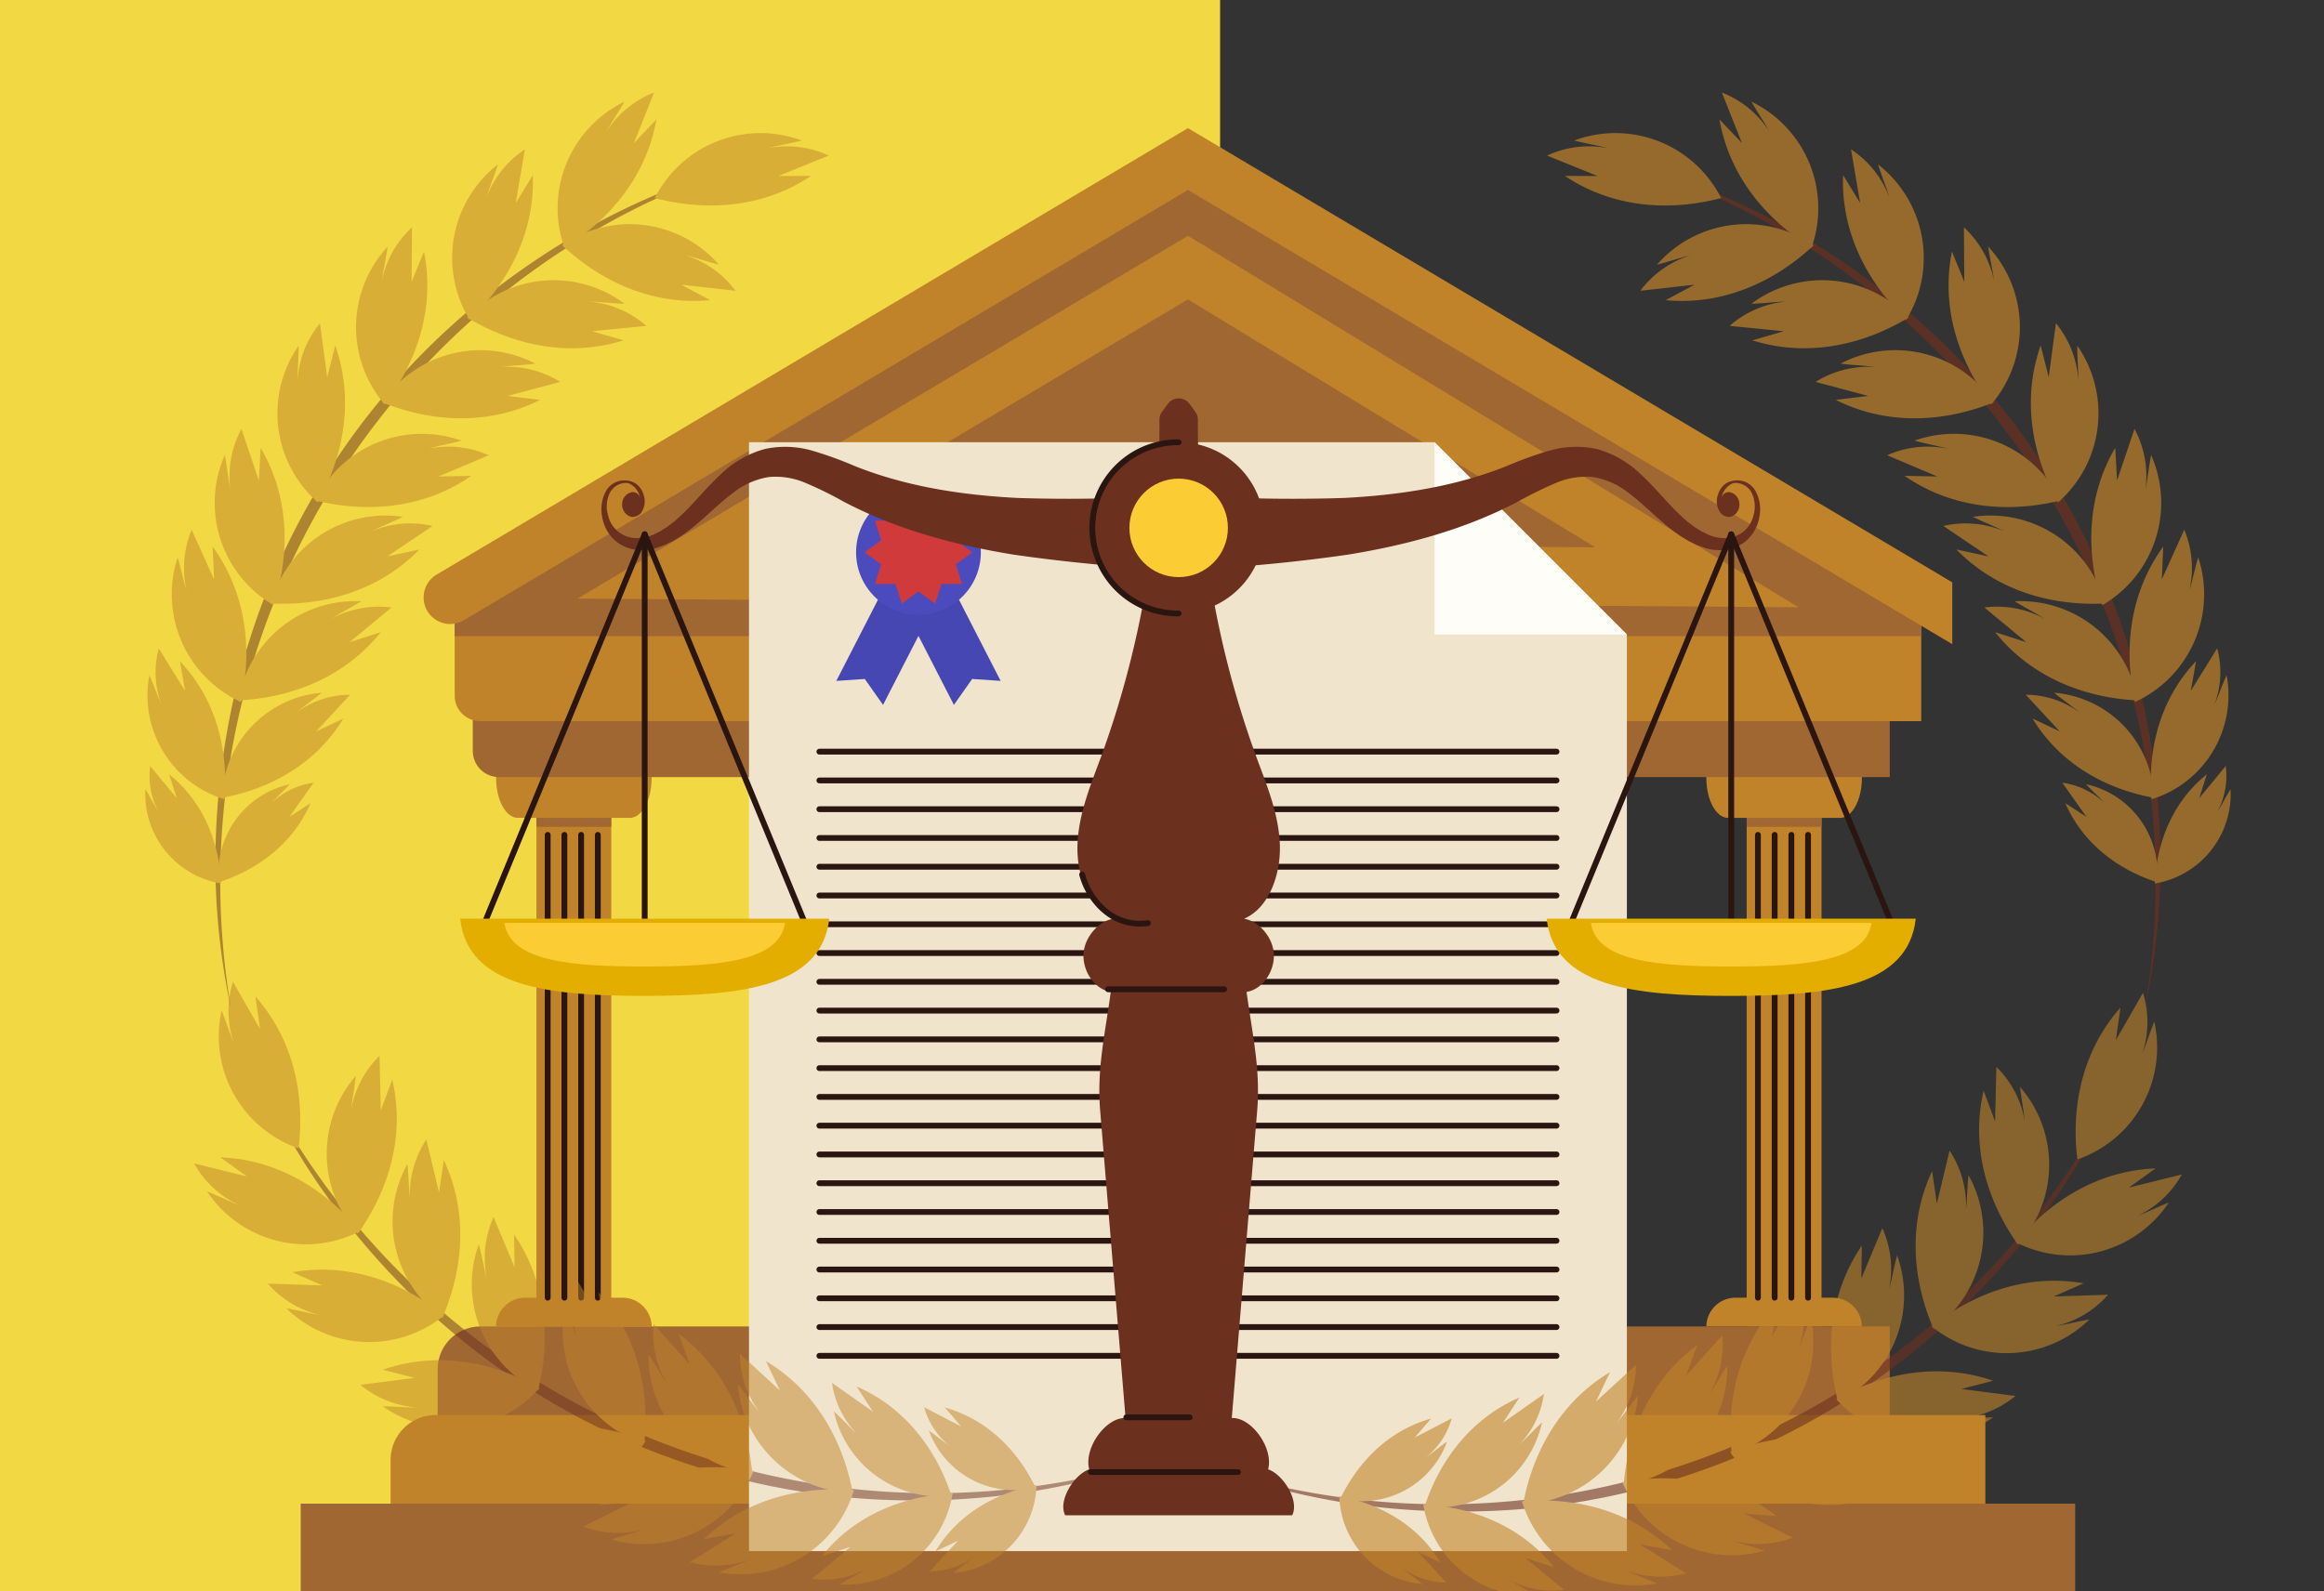 <svg xmlns="http://www.w3.org/2000/svg" xmlns:xlink="http://www.w3.org/1999/xlink" width="400" height="274" viewBox="0 0 400 274">
  <rect x="0" y="0" width="400" height="274" fill="#333333" stroke="none"/>
  <defs>
    <clipPath id="clip-path">
      <rect id="Rectángulo_420816" data-name="Rectángulo 420816" width="400" height="274" transform="translate(180 5784)" fill="#fff" stroke="#707070" stroke-width="1"/>
    </clipPath>
  </defs>
  <g id="Enmascarar_grupo_1098932" data-name="Enmascarar grupo 1098932" transform="translate(-180 -5784)" clip-path="url(#clip-path)">
    <g id="Grupo_1219330" data-name="Grupo 1219330">
      <rect id="Rectángulo_420815" data-name="Rectángulo 420815" width="210" height="275" transform="translate(180 5784)" fill="#f2d944"/>
      <g id="OBJECTS" transform="translate(91.935 5776.849)">
        <g id="Grupo_1219329" data-name="Grupo 1219329" transform="translate(113.065 23.08)">
          <g id="Grupo_1219302" data-name="Grupo 1219302" transform="translate(26.759 6.126)">
            <g id="Grupo_1219287" data-name="Grupo 1219287" transform="translate(33.626 104.106)">
              <path id="Trazado_1089585" data-name="Trazado 1089585" d="M129.04,176.467h19.293c2.058,0,3.741,3.089,3.741,6.867v.006c0,3.777-1.683,6.867-3.741,6.867H129.04c-2.057,0-3.741-3.09-3.741-6.867v-.006C125.3,179.555,126.982,176.467,129.04,176.467Z" transform="translate(-125.299 -175.556)" fill="#c08329" fill-rule="evenodd"/>
              <rect id="Rectángulo_420804" data-name="Rectángulo 420804" width="12.882" height="102.213" transform="translate(6.945)" fill="#c08329"/>
              <g id="Grupo_1219286" data-name="Grupo 1219286" transform="translate(6.945 14.649)">
                <g id="Grupo_1219285" data-name="Grupo 1219285">
                  <rect id="Rectángulo_420805" data-name="Rectángulo 420805" width="12.882" height="1.547" fill="#a16733"/>
                </g>
              </g>
              <path id="Trazado_1089586" data-name="Trazado 1089586" d="M125.3,282.314h26.773v-.1a5.014,5.014,0,0,0-5.165-4.847H130.464a5.014,5.014,0,0,0-5.165,4.847v.1Z" transform="translate(-125.299 -180.102)" fill="#c08329" fill-rule="evenodd"/>
              <line id="Línea_707" data-name="Línea 707" y2="79.685" transform="translate(8.882 17.577)" fill="none" stroke="#2a1510" stroke-linecap="round" stroke-linejoin="round" stroke-miterlimit="10" stroke-width="1"/>
              <line id="Línea_708" data-name="Línea 708" y2="79.685" transform="translate(11.757 17.577)" fill="none" stroke="#2a1510" stroke-linecap="round" stroke-linejoin="round" stroke-miterlimit="10" stroke-width="1"/>
              <line id="Línea_709" data-name="Línea 709" y2="79.685" transform="translate(14.634 17.577)" fill="none" stroke="#2a1510" stroke-linecap="round" stroke-linejoin="round" stroke-miterlimit="10" stroke-width="1"/>
              <line id="Línea_710" data-name="Línea 710" y2="79.685" transform="translate(17.51 17.577)" fill="none" stroke="#2a1510" stroke-linecap="round" stroke-linejoin="round" stroke-miterlimit="10" stroke-width="1"/>
            </g>
            <g id="Grupo_1219290" data-name="Grupo 1219290" transform="translate(85.702 104.106)">
              <path id="Trazado_1089587" data-name="Trazado 1089587" d="M183.573,176.467h19.293c2.058,0,3.741,3.089,3.741,6.867v.006c0,3.777-1.683,6.867-3.741,6.867H183.573c-2.057,0-3.741-3.09-3.741-6.867v-.006C179.831,179.555,181.515,176.467,183.573,176.467Z" transform="translate(-179.832 -175.556)" fill="#c08329" fill-rule="evenodd"/>
              <rect id="Rectángulo_420806" data-name="Rectángulo 420806" width="12.882" height="102.213" transform="translate(6.945)" fill="#c08329"/>
              <g id="Grupo_1219289" data-name="Grupo 1219289" transform="translate(6.945 14.649)">
                <g id="Grupo_1219288" data-name="Grupo 1219288">
                  <rect id="Rectángulo_420807" data-name="Rectángulo 420807" width="12.882" height="1.547" fill="#a16733"/>
                </g>
              </g>
              <path id="Trazado_1089588" data-name="Trazado 1089588" d="M179.832,282.314h26.774v-.1a5.014,5.014,0,0,0-5.165-4.847H185a5.014,5.014,0,0,0-5.166,4.847Z" transform="translate(-179.832 -180.102)" fill="#c08329" fill-rule="evenodd"/>
              <line id="Línea_711" data-name="Línea 711" y2="79.685" transform="translate(8.881 17.577)" fill="none" stroke="#2a1510" stroke-linecap="round" stroke-linejoin="round" stroke-miterlimit="10" stroke-width="1"/>
              <line id="Línea_712" data-name="Línea 712" y2="79.685" transform="translate(11.758 17.577)" fill="none" stroke="#2a1510" stroke-linecap="round" stroke-linejoin="round" stroke-miterlimit="10" stroke-width="1"/>
              <line id="Línea_713" data-name="Línea 713" y2="79.685" transform="translate(14.634 17.577)" fill="none" stroke="#2a1510" stroke-linecap="round" stroke-linejoin="round" stroke-miterlimit="10" stroke-width="1"/>
              <line id="Línea_714" data-name="Línea 714" y2="79.685" transform="translate(17.51 17.577)" fill="none" stroke="#2a1510" stroke-linecap="round" stroke-linejoin="round" stroke-miterlimit="10" stroke-width="1"/>
            </g>
            <g id="Grupo_1219293" data-name="Grupo 1219293" transform="translate(137.778 104.106)">
              <path id="Trazado_1089589" data-name="Trazado 1089589" d="M238.106,176.467H257.4c2.058,0,3.741,3.089,3.741,6.867v.006c0,3.777-1.683,6.867-3.741,6.867H238.105c-2.057,0-3.741-3.09-3.741-6.867v-.006C234.364,179.555,236.048,176.467,238.106,176.467Z" transform="translate(-234.365 -175.556)" fill="#c08329" fill-rule="evenodd"/>
              <rect id="Rectángulo_420808" data-name="Rectángulo 420808" width="12.882" height="102.213" transform="translate(6.945)" fill="#c08329"/>
              <g id="Grupo_1219292" data-name="Grupo 1219292" transform="translate(6.945 14.649)">
                <g id="Grupo_1219291" data-name="Grupo 1219291">
                  <rect id="Rectángulo_420809" data-name="Rectángulo 420809" width="12.882" height="1.547" fill="#a16733"/>
                </g>
              </g>
              <path id="Trazado_1089590" data-name="Trazado 1089590" d="M234.365,282.314h26.774v-.1a5.014,5.014,0,0,0-5.165-4.847H239.531a5.014,5.014,0,0,0-5.166,4.847Z" transform="translate(-234.365 -180.102)" fill="#c08329" fill-rule="evenodd"/>
              <line id="Línea_715" data-name="Línea 715" y2="79.685" transform="translate(8.882 17.577)" fill="none" stroke="#2a1510" stroke-linecap="round" stroke-linejoin="round" stroke-miterlimit="10" stroke-width="1"/>
              <line id="Línea_716" data-name="Línea 716" y2="79.685" transform="translate(11.757 17.577)" fill="none" stroke="#2a1510" stroke-linecap="round" stroke-linejoin="round" stroke-miterlimit="10" stroke-width="1"/>
              <line id="Línea_717" data-name="Línea 717" y2="79.685" transform="translate(14.634 17.577)" fill="none" stroke="#2a1510" stroke-linecap="round" stroke-linejoin="round" stroke-miterlimit="10" stroke-width="1"/>
              <line id="Línea_718" data-name="Línea 718" y2="79.685" transform="translate(17.51 17.577)" fill="none" stroke="#2a1510" stroke-linecap="round" stroke-linejoin="round" stroke-miterlimit="10" stroke-width="1"/>
            </g>
            <g id="Grupo_1219296" data-name="Grupo 1219296" transform="translate(189.854 104.106)">
              <path id="Trazado_1089591" data-name="Trazado 1089591" d="M292.639,176.467h19.293c2.058,0,3.741,3.089,3.741,6.867v.006c0,3.777-1.683,6.867-3.741,6.867H292.639c-2.057,0-3.741-3.09-3.741-6.867v-.006C288.9,179.555,290.581,176.467,292.639,176.467Z" transform="translate(-288.898 -175.556)" fill="#c08329" fill-rule="evenodd"/>
              <rect id="Rectángulo_420810" data-name="Rectángulo 420810" width="12.882" height="102.213" transform="translate(6.945)" fill="#c08329"/>
              <g id="Grupo_1219295" data-name="Grupo 1219295" transform="translate(6.945 14.649)">
                <g id="Grupo_1219294" data-name="Grupo 1219294">
                  <rect id="Rectángulo_420811" data-name="Rectángulo 420811" width="12.882" height="1.547" fill="#a16733"/>
                </g>
              </g>
              <path id="Trazado_1089592" data-name="Trazado 1089592" d="M288.9,282.314h26.773v-.1a5.014,5.014,0,0,0-5.165-4.847H294.063a5.013,5.013,0,0,0-5.165,4.847v.1Z" transform="translate(-288.898 -180.102)" fill="#c08329" fill-rule="evenodd"/>
              <line id="Línea_719" data-name="Línea 719" y2="79.685" transform="translate(8.881 17.577)" fill="none" stroke="#2a1510" stroke-linecap="round" stroke-linejoin="round" stroke-miterlimit="10" stroke-width="1"/>
              <line id="Línea_720" data-name="Línea 720" y2="79.685" transform="translate(11.757 17.577)" fill="none" stroke="#2a1510" stroke-linecap="round" stroke-linejoin="round" stroke-miterlimit="10" stroke-width="1"/>
              <line id="Línea_721" data-name="Línea 721" y2="79.685" transform="translate(14.635 17.577)" fill="none" stroke="#2a1510" stroke-linecap="round" stroke-linejoin="round" stroke-miterlimit="10" stroke-width="1"/>
              <line id="Línea_722" data-name="Línea 722" y2="79.685" transform="translate(17.51 17.577)" fill="none" stroke="#2a1510" stroke-linecap="round" stroke-linejoin="round" stroke-miterlimit="10" stroke-width="1"/>
            </g>
            <g id="Grupo_1219299" data-name="Grupo 1219299" transform="translate(241.929 104.106)">
              <path id="Trazado_1089593" data-name="Trazado 1089593" d="M347.172,176.467h19.293c2.058,0,3.741,3.089,3.741,6.867v.006c0,3.777-1.683,6.867-3.741,6.867H347.172c-2.057,0-3.741-3.09-3.741-6.867v-.006C343.43,179.555,345.114,176.467,347.172,176.467Z" transform="translate(-343.43 -175.556)" fill="#c08329" fill-rule="evenodd"/>
              <rect id="Rectángulo_420812" data-name="Rectángulo 420812" width="12.882" height="102.213" transform="translate(6.946)" fill="#c08329"/>
              <g id="Grupo_1219298" data-name="Grupo 1219298" transform="translate(6.946 14.649)">
                <g id="Grupo_1219297" data-name="Grupo 1219297">
                  <rect id="Rectángulo_420813" data-name="Rectángulo 420813" width="12.882" height="1.547" fill="#a16733"/>
                </g>
              </g>
              <path id="Trazado_1089594" data-name="Trazado 1089594" d="M343.431,282.314H370.2v-.1a5.014,5.014,0,0,0-5.165-4.847H348.6a5.014,5.014,0,0,0-5.166,4.847v.1Z" transform="translate(-343.43 -180.102)" fill="#c08329" fill-rule="evenodd"/>
              <line id="Línea_723" data-name="Línea 723" y2="79.685" transform="translate(8.882 17.577)" fill="none" stroke="#2a1510" stroke-linecap="round" stroke-linejoin="round" stroke-miterlimit="10" stroke-width="1"/>
              <line id="Línea_724" data-name="Línea 724" y2="79.685" transform="translate(11.758 17.577)" fill="none" stroke="#2a1510" stroke-linecap="round" stroke-linejoin="round" stroke-miterlimit="10" stroke-width="1"/>
              <line id="Línea_725" data-name="Línea 725" y2="79.685" transform="translate(14.635 17.577)" fill="none" stroke="#2a1510" stroke-linecap="round" stroke-linejoin="round" stroke-miterlimit="10" stroke-width="1"/>
              <line id="Línea_726" data-name="Línea 726" y2="79.685" transform="translate(17.511 17.577)" fill="none" stroke="#2a1510" stroke-linecap="round" stroke-linejoin="round" stroke-miterlimit="10" stroke-width="1"/>
            </g>
            <path id="Trazado_1089595" data-name="Trazado 1089595" d="M125.605,182.781H364.986V167.526H121.1v10.746A4.509,4.509,0,0,0,125.605,182.781Z" transform="translate(-91.484 -71.047)" fill="#a16733" fill-rule="evenodd"/>
            <path id="Trazado_1089596" data-name="Trazado 1089596" d="M122.213,172.255H370.255V147.722H117.837v20.159A4.375,4.375,0,0,0,122.213,172.255Z" transform="translate(-91.337 -70.155)" fill="#c08329" fill-rule="evenodd"/>
            <path id="Trazado_1089597" data-name="Trazado 1089597" d="M114.77,306.935H364.7V282.548H122.139a7.369,7.369,0,0,0-7.369,7.369Z" transform="translate(-91.199 -76.229)" fill="#a16733" fill-rule="evenodd"/>
            <path id="Trazado_1089598" data-name="Trazado 1089598" d="M106.282,321.4H380.77v-22.88H114.037a7.754,7.754,0,0,0-7.754,7.755V321.4Z" transform="translate(-90.817 -76.949)" fill="#c08329" fill-rule="evenodd"/>
            <rect id="Rectángulo_420814" data-name="Rectángulo 420814" width="305.415" height="15.253" transform="translate(0 236.826)" fill="#a16733"/>
            <path id="Trazado_1089599" data-name="Trazado 1089599" d="M370.255,144.089,252.641,74.173h-17.19L117.837,144.089v10.217H370.255Z" transform="translate(-91.337 -66.841)" fill="#a16733" fill-rule="evenodd"/>
            <g id="Grupo_1219300" data-name="Grupo 1219300" transform="translate(21.154)">
              <path id="Trazado_1089600" data-name="Trazado 1089600" d="M243.793,66.5,114.477,143.366a4.578,4.578,0,0,0-2.238,3.934h0a4.577,4.577,0,0,0,6.917,3.934L243.793,77.146l131.554,78.2V144.7Z" transform="translate(-112.239 -66.495)" fill="#c08329" fill-rule="evenodd"/>
            </g>
            <g id="Grupo_1219301" data-name="Grupo 1219301" transform="translate(47.632 18.541)">
              <path id="Trazado_1089601" data-name="Trazado 1089601" d="M350.13,149.867l-210.164-1.494L245.048,85.911l.466.283ZM174.922,138.545l140.228,1L245.039,96.864Z" transform="translate(-139.966 -85.911)" fill="#c08329"/>
            </g>
          </g>
          <g id="Grupo_1219309" data-name="Grupo 1219309" transform="translate(103.915 60.215)">
            <g id="Grupo_1219307" data-name="Grupo 1219307">
              <g id="Grupo_1219303" data-name="Grupo 1219303">
                <path id="Trazado_1089602" data-name="Trazado 1089602" d="M288.89,123.136H170.883V314.042h151.1V156.233Z" transform="translate(-170.883 -123.136)" fill="#f0e4cc"/>
                <path id="Trazado_1089603" data-name="Trazado 1089603" d="M294.458,156.233h33.1l-33.1-33.1Z" transform="translate(-176.451 -123.136)" fill="#fffdf8"/>
              </g>
              <g id="Grupo_1219306" data-name="Grupo 1219306" transform="translate(15.026 8.213)">
                <g id="Grupo_1219304" data-name="Grupo 1219304" transform="translate(0 13.858)">
                  <path id="Trazado_1089604" data-name="Trazado 1089604" d="M196.377,146.249l-9.759,19.014,4.9-.332,3.145,4.463,9.759-19.015Z" transform="translate(-186.618 -146.249)" fill="#4747b3"/>
                  <path id="Trazado_1089605" data-name="Trazado 1089605" d="M205.641,146.249l9.758,19.014-4.9-.332-3.146,4.463-9.758-19.015Z" transform="translate(-187.112 -146.249)" fill="#4747b3"/>
                </g>
                <g id="Grupo_1219305" data-name="Grupo 1219305" transform="translate(3.406)">
                  <circle id="Elipse_12075" data-name="Elipse 12075" cx="10.737" cy="10.737" r="10.737" fill="#4b4bbd"/>
                  <path id="Trazado_1089606" data-name="Trazado 1089606" d="M210.257,142.565l-2.851,2.085,1.081,3.362-3.532.009-1.1,3.358-2.863-2.071-2.864,2.071-1.1-3.359-3.532-.009,1.081-3.362-2.851-2.084,2.851-2.085-1.082-3.362,3.533-.009,1.1-3.358,2.864,2.071,2.864-2.071,1.1,3.358,3.533.009-1.082,3.362Z" transform="translate(-190.254 -131.828)" fill="#d13a3a"/>
                </g>
              </g>
            </g>
            <g id="Grupo_1219308" data-name="Grupo 1219308" transform="translate(12.115 53.268)">
              <line id="Línea_727" data-name="Línea 727" x2="126.874" fill="none" stroke="#2a1510" stroke-linecap="round" stroke-linejoin="round" stroke-miterlimit="10" stroke-width="1"/>
              <line id="Línea_728" data-name="Línea 728" x2="126.874" transform="translate(0 4.953)" fill="none" stroke="#2a1510" stroke-linecap="round" stroke-linejoin="round" stroke-miterlimit="10" stroke-width="1"/>
              <line id="Línea_729" data-name="Línea 729" x2="126.874" transform="translate(0 9.907)" fill="none" stroke="#2a1510" stroke-linecap="round" stroke-linejoin="round" stroke-miterlimit="10" stroke-width="1"/>
              <line id="Línea_730" data-name="Línea 730" x2="126.874" transform="translate(0 14.86)" fill="none" stroke="#2a1510" stroke-linecap="round" stroke-linejoin="round" stroke-miterlimit="10" stroke-width="1"/>
              <line id="Línea_731" data-name="Línea 731" x2="126.874" transform="translate(0 19.813)" fill="none" stroke="#2a1510" stroke-linecap="round" stroke-linejoin="round" stroke-miterlimit="10" stroke-width="1"/>
              <line id="Línea_732" data-name="Línea 732" x2="126.874" transform="translate(0 24.766)" fill="none" stroke="#2a1510" stroke-linecap="round" stroke-linejoin="round" stroke-miterlimit="10" stroke-width="1"/>
              <line id="Línea_733" data-name="Línea 733" x2="126.874" transform="translate(0 29.72)" fill="none" stroke="#2a1510" stroke-linecap="round" stroke-linejoin="round" stroke-miterlimit="10" stroke-width="1"/>
              <line id="Línea_734" data-name="Línea 734" x2="126.874" transform="translate(0 34.673)" fill="none" stroke="#2a1510" stroke-linecap="round" stroke-linejoin="round" stroke-miterlimit="10" stroke-width="1"/>
              <line id="Línea_735" data-name="Línea 735" x2="126.874" transform="translate(0 39.626)" fill="none" stroke="#2a1510" stroke-linecap="round" stroke-linejoin="round" stroke-miterlimit="10" stroke-width="1"/>
              <line id="Línea_736" data-name="Línea 736" x2="126.874" transform="translate(0 44.58)" fill="none" stroke="#2a1510" stroke-linecap="round" stroke-linejoin="round" stroke-miterlimit="10" stroke-width="1"/>
              <line id="Línea_737" data-name="Línea 737" x2="126.874" transform="translate(0 49.534)" fill="none" stroke="#2a1510" stroke-linecap="round" stroke-linejoin="round" stroke-miterlimit="10" stroke-width="1"/>
              <line id="Línea_738" data-name="Línea 738" x2="126.874" transform="translate(0 54.487)" fill="none" stroke="#2a1510" stroke-linecap="round" stroke-linejoin="round" stroke-miterlimit="10" stroke-width="1"/>
              <line id="Línea_739" data-name="Línea 739" x2="126.874" transform="translate(0 59.441)" fill="none" stroke="#2a1510" stroke-linecap="round" stroke-linejoin="round" stroke-miterlimit="10" stroke-width="1"/>
              <line id="Línea_740" data-name="Línea 740" x2="126.874" transform="translate(0 64.394)" fill="none" stroke="#2a1510" stroke-linecap="round" stroke-linejoin="round" stroke-miterlimit="10" stroke-width="1"/>
              <line id="Línea_741" data-name="Línea 741" x2="126.874" transform="translate(0 69.347)" fill="none" stroke="#2a1510" stroke-linecap="round" stroke-linejoin="round" stroke-miterlimit="10" stroke-width="1"/>
              <line id="Línea_742" data-name="Línea 742" x2="126.874" transform="translate(0 74.3)" fill="none" stroke="#2a1510" stroke-linecap="round" stroke-linejoin="round" stroke-miterlimit="10" stroke-width="1"/>
              <line id="Línea_743" data-name="Línea 743" x2="126.874" transform="translate(0 79.254)" fill="none" stroke="#2a1510" stroke-linecap="round" stroke-linejoin="round" stroke-miterlimit="10" stroke-width="1"/>
              <line id="Línea_744" data-name="Línea 744" x2="126.874" transform="translate(0 84.207)" fill="none" stroke="#2a1510" stroke-linecap="round" stroke-linejoin="round" stroke-miterlimit="10" stroke-width="1"/>
              <line id="Línea_745" data-name="Línea 745" x2="126.874" transform="translate(0 89.16)" fill="none" stroke="#2a1510" stroke-linecap="round" stroke-linejoin="round" stroke-miterlimit="10" stroke-width="1"/>
              <line id="Línea_746" data-name="Línea 746" x2="126.874" transform="translate(0 94.114)" fill="none" stroke="#2a1510" stroke-linecap="round" stroke-linejoin="round" stroke-miterlimit="10" stroke-width="1"/>
              <line id="Línea_747" data-name="Línea 747" x2="126.874" transform="translate(0 99.067)" fill="none" stroke="#2a1510" stroke-linecap="round" stroke-linejoin="round" stroke-miterlimit="10" stroke-width="1"/>
              <line id="Línea_748" data-name="Línea 748" x2="126.874" transform="translate(0 104.02)" fill="none" stroke="#2a1510" stroke-linecap="round" stroke-linejoin="round" stroke-miterlimit="10" stroke-width="1"/>
            </g>
          </g>
          <g id="Grupo_1219316" data-name="Grupo 1219316" transform="translate(0)">
            <g id="Grupo_1219312" data-name="Grupo 1219312">
              <g id="Grupo_1219310" data-name="Grupo 1219310" transform="translate(8.399 153.083)" opacity="0.5">
                <path id="Trazado_1089607" data-name="Trazado 1089607" d="M237.521,319.109a120.33,120.33,0,0,1-22.639,5.807,128.578,128.578,0,0,1-23.389,1.384,123.068,123.068,0,0,1-84.128-36.693,128.714,128.714,0,0,1-14.9-18.085,120.354,120.354,0,0,1-11.143-20.545,129.71,129.71,0,0,0,156.2,68.131Z" transform="translate(-71.332 -237.043)" fill="#6c301e"/>
                <path id="Trazado_1089608" data-name="Trazado 1089608" d="M89.05,265.085a20.389,20.389,0,0,1-13.241-23.729c.755,1.814,1.326,3.744,2.082,5.559a17.115,17.115,0,0,1-.143-10.528q2.331,4.065,4.662,8.13l-.782-5.579C87.994,246.113,90.2,255.562,89.05,265.085Z" transform="translate(-71.062 -236.386)" fill="#c08329"/>
                <path id="Trazado_1089609" data-name="Trazado 1089609" d="M99.408,280.777a20.389,20.389,0,0,1-26.3-6.846c1.833.71,3.622,1.631,5.455,2.341a17.114,17.114,0,0,1-7.7-7.178l9.1,2.256-4.57-3.293C84.974,268.419,93.327,273.358,99.408,280.777Z" transform="translate(-70.861 -237.813)" fill="#c08329"/>
                <path id="Trazado_1089610" data-name="Trazado 1089610" d="M100.137,280.372a20.388,20.388,0,0,1-.348-27.171c-.2,1.956-.616,3.924-.816,5.88a17.111,17.111,0,0,1,4.886-9.327l.229,9.369q.984-2.639,1.967-5.278C108.241,263.185,105.685,272.547,100.137,280.372Z" transform="translate(-71.938 -236.988)" fill="#c08329"/>
                <path id="Trazado_1089611" data-name="Trazado 1089611" d="M114.512,296.171a20.388,20.388,0,0,1-27.147-1.2c1.94.311,3.883.839,5.823,1.15a17.108,17.108,0,0,1-9.033-5.411l9.367.307-5.158-2.266C97.815,287.1,107.015,290.185,114.512,296.171Z" transform="translate(-71.46 -238.725)" fill="#c08329"/>
                <path id="Trazado_1089612" data-name="Trazado 1089612" d="M115.21,295.558a20.389,20.389,0,0,1-6.013-26.5c.213,1.954.217,3.967.43,5.921a17.106,17.106,0,0,1,2.831-10.142l2.18,9.115.822-5.572C119.547,277.057,119,286.745,115.21,295.558Z" transform="translate(-72.473 -237.668)" fill="#c08329"/>
                <path id="Trazado_1089613" data-name="Trazado 1089613" d="M131.688,309.416a20.389,20.389,0,0,1-26.99,3.158c1.965,0,3.967.206,5.932.2a17.109,17.109,0,0,1-9.782-3.9l9.3-1.2-5.454-1.41C113.754,303.135,123.329,304.708,131.688,309.416Z" transform="translate(-72.212 -239.461)" fill="#c08329"/>
                <path id="Trazado_1089614" data-name="Trazado 1089614" d="M132.306,308.708a20.391,20.391,0,0,1-10.179-25.2c.523,1.895.849,3.881,1.372,5.775a17.108,17.108,0,0,1,1.171-10.464q1.806,4.324,3.612,8.648-.04-2.816-.081-5.632C133.624,289.752,134.639,299.4,132.306,308.708Z" transform="translate(-73.117 -238.298)" fill="#c08329"/>
                <path id="Trazado_1089615" data-name="Trazado 1089615" d="M150.821,319.072a20.39,20.39,0,0,1-26.28,6.913c1.945-.279,3.957-.351,5.9-.631a17.114,17.114,0,0,1-10.232-2.484l9.036-2.49-5.6-.632C132.184,315.368,141.885,315.582,150.821,319.072Z" transform="translate(-73.084 -239.994)" fill="#c08329"/>
                <path id="Trazado_1089616" data-name="Trazado 1089616" d="M151.331,318.333a20.388,20.388,0,0,1-13.612-23.518c.783,1.8,1.385,3.723,2.169,5.525a17.119,17.119,0,0,1-.308-10.525l4.789,8.056q-.435-2.783-.87-5.565C149.977,299.381,152.335,308.794,151.331,318.333Z" transform="translate(-73.855 -238.793)" fill="#c08329"/>
                <path id="Trazado_1089617" data-name="Trazado 1089617" d="M170.327,324.565a20.39,20.39,0,0,1-24.472,11.812c1.856-.646,3.816-1.1,5.672-1.748a17.115,17.115,0,0,1-10.519-.481l8.393-4.171-5.615.451C151.325,324.494,160.889,322.849,170.327,324.565Z" transform="translate(-74.021 -240.33)" fill="#c08329"/>
                <path id="Trazado_1089618" data-name="Trazado 1089618" d="M170.634,323.868a20.389,20.389,0,0,1-17.859-20.481c1.113,1.62,2.071,3.389,3.186,5.009a17.114,17.114,0,0,1-2.316-10.272l6.242,6.992-1.918-5.3C165.68,305.523,169.795,314.312,170.634,323.868Z" transform="translate(-74.552 -239.168)" fill="#c08329"/>
                <path id="Trazado_1089619" data-name="Trazado 1089619" d="M188.47,328.054a20.39,20.39,0,0,1-23.2,14.153c1.784-.825,3.69-1.471,5.474-2.3a17.109,17.109,0,0,1-10.515.552l7.943-4.974-5.543,1C169.553,329.846,178.909,327.271,188.47,328.054Z" transform="translate(-74.888 -240.51)" fill="#c08329"/>
                <path id="Trazado_1089620" data-name="Trazado 1089620" d="M188.656,327.416a20.39,20.39,0,0,1-19.781-18.632c1.267,1.5,2.394,3.17,3.661,4.673a17.107,17.107,0,0,1-3.312-10l6.9,6.347-2.428-5.083C181.927,309.645,186.883,317.989,188.656,327.416Z" transform="translate(-75.277 -239.408)" fill="#c08329"/>
                <path id="Trazado_1089621" data-name="Trazado 1089621" d="M206.44,328.648a18.727,18.727,0,0,1-19.416,15.684c1.525-.966,3.183-1.784,4.708-2.75a15.718,15.718,0,0,1-9.508,1.77l6.633-5.487-4.928,1.578C189.432,332.56,197.641,329.087,206.44,328.648Z" transform="translate(-75.878 -240.543)" fill="#c08329"/>
                <path id="Trazado_1089622" data-name="Trazado 1089622" d="M206.421,328.194a18.728,18.728,0,0,1-20.257-14.582c1.335,1.216,2.562,2.6,3.9,3.813a15.715,15.715,0,0,1-4.22-8.7l7.045,4.948-2.824-4.335C198.152,312.824,203.671,319.823,206.421,328.194Z" transform="translate(-76.041 -239.645)" fill="#c08329"/>
                <path id="Trazado_1089623" data-name="Trazado 1089623" d="M221.845,327.16a15.627,15.627,0,0,1-14.322,15.12c1.155-.968,2.434-1.828,3.589-2.8A13.112,13.112,0,0,1,203.444,342l4.879-5.272-3.9,1.85C208.211,332.278,214.616,328.5,221.845,327.16Z" transform="translate(-76.835 -240.476)" fill="#c08329"/>
                <path id="Trazado_1089624" data-name="Trazado 1089624" d="M221.63,326.938a15.627,15.627,0,0,1-18.367-9.817c1.239.858,2.406,1.865,3.645,2.723a13.121,13.121,0,0,1-4.454-6.73l6.374,3.312-2.815-3.273C213.09,315.14,218.429,320.319,221.63,326.938Z" transform="translate(-76.79 -239.843)" fill="#c08329"/>
              </g>
              <g id="Grupo_1219311" data-name="Grupo 1219311" opacity="0.5">
                <path id="Trazado_1089625" data-name="Trazado 1089625" d="M77.412,218.451a120.3,120.3,0,0,1-2.692-23.217,128.6,128.6,0,0,1,1.792-23.362,123.072,123.072,0,0,1,47.734-78.393A128.7,128.7,0,0,1,144.18,81.164,120.269,120.269,0,0,1,166.044,72.9,129.721,129.721,0,0,0,77.412,218.451Z" transform="translate(-62.635 -60.658)" fill="#6c301e"/>
                <path id="Trazado_1089626" data-name="Trazado 1089626" d="M153.9,78.582a20.39,20.39,0,0,1,25.3-9.909c-1.9.5-3.889.808-5.79,1.31a17.108,17.108,0,0,1,10.451,1.282l-8.686,3.519,5.633-.021C172.841,80.1,163.18,81.013,153.9,78.582Z" transform="translate(-66.203 -60.41)" fill="#c08329"/>
                <path id="Trazado_1089627" data-name="Trazado 1089627" d="M137.55,86.785a20.389,20.389,0,0,1,10.34-25.13c-.951,1.72-2.107,3.368-3.057,5.088a17.113,17.113,0,0,1,8.153-6.663q-1.733,4.355-3.465,8.708L153.4,64.7C151.747,74.155,145.723,81.764,137.55,86.785Z" transform="translate(-65.415 -60.08)" fill="#c08329"/>
                <path id="Trazado_1089628" data-name="Trazado 1089628" d="M137.217,87.452a20.389,20.389,0,0,1,26.969,3.33c-1.91-.462-3.8-1.141-5.715-1.6a17.108,17.108,0,0,1,8.58,6.1l-9.315-1.041L162.7,96.9C153.15,97.805,144.221,94.007,137.217,87.452Z" transform="translate(-65.451 -61.15)" fill="#c08329"/>
                <path id="Trazado_1089629" data-name="Trazado 1089629" d="M120.383,99.659a20.388,20.388,0,0,1,4.864-26.735c-.571,1.881-1.357,3.734-1.927,5.614A17.109,17.109,0,0,1,129.9,70.32q-.785,4.62-1.571,9.24l2.942-4.8C131.629,84.342,127.327,93.041,120.383,99.659Z" transform="translate(-64.558 -60.541)" fill="#c08329"/>
                <path id="Trazado_1089630" data-name="Trazado 1089630" d="M120.109,100.35a20.388,20.388,0,0,1,27.07-2.374c-1.964-.053-3.959-.322-5.924-.375a17.118,17.118,0,0,1,9.666,4.177l-9.326.927,5.41,1.568C137.853,107.148,128.326,105.3,120.109,100.35Z" transform="translate(-64.68 -61.605)" fill="#c08329"/>
                <path id="Trazado_1089631" data-name="Trazado 1089631" d="M104.987,114.874a20.389,20.389,0,0,1,.52-27.169c-.263,1.948-.741,3.9-1,5.85a17.108,17.108,0,0,1,5.182-9.167q-.036,4.685-.071,9.372l2.135-5.212C113.635,97.955,110.782,107.229,104.987,114.874Z" transform="translate(-63.777 -61.175)" fill="#c08329"/>
                <path id="Trazado_1089632" data-name="Trazado 1089632" d="M104.788,115.526a20.39,20.39,0,0,1,26.34-6.678c-1.948.262-3.96.317-5.907.579A17.107,17.107,0,0,1,135.43,112l-9.058,2.408,5.591.682C123.391,119.4,113.692,119.1,104.788,115.526Z" transform="translate(-63.99 -62.174)" fill="#c08329"/>
                <path id="Trazado_1089633" data-name="Trazado 1089633" d="M92.839,132.512a20.39,20.39,0,0,1-3.3-26.974c.013,1.965-.186,3.968-.173,5.933a17.1,17.1,0,0,1,3.846-9.8q.623,4.645,1.244,9.29.692-2.73,1.383-5.46C99.029,114.547,97.505,124.13,92.839,132.512Z" transform="translate(-63.139 -61.954)" fill="#c08329"/>
                <path id="Trazado_1089634" data-name="Trazado 1089634" d="M92.724,133.091a20.39,20.39,0,0,1,25.144-10.307c-1.892.533-3.876.869-5.768,1.4a17.11,17.11,0,0,1,10.47,1.118l-8.63,3.656,5.632-.11C111.686,134.314,102.041,135.376,92.724,133.091Z" transform="translate(-63.447 -62.853)" fill="#c08329"/>
                <path id="Trazado_1089635" data-name="Trazado 1089635" d="M84.71,151.071a20.391,20.391,0,0,1-8.393-25.846c.39,1.927.576,3.931.965,5.857a17.108,17.108,0,0,1,1.9-10.356q1.5,4.439,3,8.88.156-2.812.313-5.625C87.349,132.254,87.686,141.953,84.71,151.071Z" transform="translate(-62.63 -62.812)" fill="#c08329"/>
                <path id="Trazado_1089636" data-name="Trazado 1089636" d="M84.735,151.492a20.391,20.391,0,0,1,22.709-14.925c-1.755.884-3.638,1.594-5.394,2.479a17.115,17.115,0,0,1,10.491-.905l-7.771,5.238,5.507-1.184C103.582,149.064,94.317,151.952,84.735,151.492Z" transform="translate(-63.087 -63.516)" fill="#c08329"/>
                <path id="Trazado_1089637" data-name="Trazado 1089637" d="M78.746,168.562a20.39,20.39,0,0,1-10.885-24.9c.576,1.879.959,3.855,1.535,5.734A17.11,17.11,0,0,1,70.27,138.9l3.854,8.543q-.12-2.813-.24-5.628C79.528,149.576,80.815,159.194,78.746,168.562Z" transform="translate(-62.281 -63.631)" fill="#c08329"/>
                <path id="Trazado_1089638" data-name="Trazado 1089638" d="M78.854,168.876A20.39,20.39,0,0,1,99.99,151.8c-1.66,1.052-3.465,1.943-5.124,3a17.11,17.11,0,0,1,10.352-1.929L98,158.839l5.365-1.719C97.371,164.613,88.435,168.4,78.854,168.876Z" transform="translate(-62.822 -64.211)" fill="#c08329"/>
                <path id="Trazado_1089639" data-name="Trazado 1089639" d="M75.7,186.273a18.726,18.726,0,0,1-12.914-21.358c.752,1.642,1.337,3.395,2.088,5.036a15.714,15.714,0,0,1-.468-9.66l4.539,7.314-.9-5.1C74.12,168.891,76.45,177.494,75.7,186.273Z" transform="translate(-62.083 -64.595)" fill="#c08329"/>
                <path id="Trazado_1089640" data-name="Trazado 1089640" d="M75.885,186.392a18.728,18.728,0,0,1,17.187-18.1c-1.385,1.158-2.92,2.187-4.3,3.345a15.714,15.714,0,0,1,9.193-3l-5.855,6.311,4.677-2.212C92.232,180.278,84.551,184.8,75.885,186.392Z" transform="translate(-62.688 -64.955)" fill="#c08329"/>
                <path id="Trazado_1089641" data-name="Trazado 1089641" d="M75.131,201.736A15.628,15.628,0,0,1,62.086,185.5c.8,1.275,1.482,2.66,2.285,3.934a13.117,13.117,0,0,1-1.456-7.937l4.564,5.547q-.653-2.057-1.305-4.115C71.9,187.535,74.783,194.393,75.131,201.736Z" transform="translate(-62.065 -65.55)" fill="#c08329"/>
                <path id="Trazado_1089642" data-name="Trazado 1089642" d="M75.342,201.648a15.626,15.626,0,0,1,12.211-16.871c-1.017,1.112-2.173,2.131-3.19,3.243a13.112,13.112,0,0,1,7.271-3.5l-4.144,5.867,3.624-2.346C88.186,194.782,82.333,199.371,75.342,201.648Z" transform="translate(-62.66 -65.687)" fill="#c08329"/>
              </g>
            </g>
            <g id="Grupo_1219315" data-name="Grupo 1219315" transform="translate(184.347)">
              <g id="Grupo_1219313" data-name="Grupo 1219313" transform="translate(0 154.993)" opacity="0.59">
                <path id="Trazado_1089643" data-name="Trazado 1089643" d="M255.11,319.109a120.33,120.33,0,0,0,22.639,5.807,128.579,128.579,0,0,0,23.389,1.384,123.068,123.068,0,0,0,84.128-36.693,128.718,128.718,0,0,0,14.9-18.085,120.354,120.354,0,0,0,11.143-20.545,129.71,129.71,0,0,1-156.2,68.131Z" transform="translate(-255.11 -237.043)" fill="#6c301e"/>
                <path id="Trazado_1089644" data-name="Trazado 1089644" d="M410.289,265.085a20.389,20.389,0,0,0,13.241-23.729c-.755,1.814-1.326,3.744-2.082,5.559a17.115,17.115,0,0,0,.143-10.528q-2.331,4.065-4.662,8.13l.782-5.579C411.344,246.113,409.136,255.562,410.289,265.085Z" transform="translate(-262.088 -236.386)" fill="#c08329"/>
                <path id="Trazado_1089645" data-name="Trazado 1089645" d="M399.244,280.777a20.389,20.389,0,0,0,26.3-6.846c-1.833.71-3.622,1.631-5.455,2.341a17.113,17.113,0,0,0,7.7-7.178l-9.1,2.256,4.57-3.293C413.679,268.419,405.325,273.358,399.244,280.777Z" transform="translate(-261.604 -237.813)" fill="#c08329"/>
                <path id="Trazado_1089646" data-name="Trazado 1089646" d="M399.294,280.372a20.388,20.388,0,0,0,.348-27.171c.2,1.956.616,3.924.816,5.88a17.111,17.111,0,0,0-4.886-9.327q-.115,4.685-.229,9.369-.984-2.639-1.967-5.278C391.19,263.185,393.746,272.547,399.294,280.372Z" transform="translate(-261.304 -236.988)" fill="#c08329"/>
                <path id="Trazado_1089647" data-name="Trazado 1089647" d="M384.056,296.171a20.388,20.388,0,0,0,27.147-1.2c-1.94.311-3.883.839-5.823,1.15a17.108,17.108,0,0,0,9.033-5.411l-9.367.307,5.158-2.266C400.752,287.1,391.552,290.185,384.056,296.171Z" transform="translate(-260.92 -238.725)" fill="#c08329"/>
                <path id="Trazado_1089648" data-name="Trazado 1089648" d="M384.24,295.558a20.389,20.389,0,0,0,6.013-26.5c-.213,1.954-.217,3.967-.43,5.921a17.106,17.106,0,0,0-2.831-10.142l-2.18,9.115-.822-5.572C379.9,277.057,380.448,286.745,384.24,295.558Z" transform="translate(-260.789 -237.668)" fill="#c08329"/>
                <path id="Trazado_1089649" data-name="Trazado 1089649" d="M366.857,309.416a20.389,20.389,0,0,0,26.99,3.158c-1.965,0-3.967.206-5.932.2a17.109,17.109,0,0,0,9.782-3.9l-9.3-1.2,5.454-1.41C384.791,303.135,375.216,304.708,366.857,309.416Z" transform="translate(-260.145 -239.461)" fill="#c08329"/>
                <path id="Trazado_1089650" data-name="Trazado 1089650" d="M367.1,308.708a20.391,20.391,0,0,0,10.18-25.2c-.523,1.895-.849,3.881-1.372,5.775a17.108,17.108,0,0,0-1.171-10.464q-1.806,4.324-3.612,8.648.04-2.816.081-5.632C365.784,289.752,364.77,299.4,367.1,308.708Z" transform="translate(-260.103 -238.298)" fill="#c08329"/>
                <path id="Trazado_1089651" data-name="Trazado 1089651" d="M347.734,319.072a20.39,20.39,0,0,0,26.28,6.913c-1.945-.279-3.956-.351-5.9-.631a17.114,17.114,0,0,0,10.232-2.484l-9.036-2.49,5.6-.632C366.372,315.368,356.67,315.582,347.734,319.072Z" transform="translate(-259.283 -239.994)" fill="#c08329"/>
                <path id="Trazado_1089652" data-name="Trazado 1089652" d="M348,318.333a20.388,20.388,0,0,0,13.612-23.518c-.783,1.8-1.385,3.723-2.169,5.525a17.119,17.119,0,0,0,.308-10.525l-4.789,8.056q.435-2.783.87-5.565C349.351,299.381,346.993,308.794,348,318.333Z" transform="translate(-259.285 -238.793)" fill="#c08329"/>
                <path id="Trazado_1089653" data-name="Trazado 1089653" d="M328.29,324.565a20.39,20.39,0,0,0,24.472,11.812c-1.856-.646-3.816-1.1-5.672-1.748a17.116,17.116,0,0,0,10.519-.481l-8.393-4.171,5.615.451C347.292,324.494,337.728,322.849,328.29,324.565Z" transform="translate(-258.407 -240.33)" fill="#c08329"/>
                <path id="Trazado_1089654" data-name="Trazado 1089654" d="M328.523,323.868a20.389,20.389,0,0,0,17.859-20.481c-1.113,1.62-2.071,3.389-3.186,5.009a17.114,17.114,0,0,0,2.316-10.272l-6.242,6.992,1.918-5.3C333.477,305.523,329.362,314.312,328.523,323.868Z" transform="translate(-258.418 -239.168)" fill="#c08329"/>
                <path id="Trazado_1089655" data-name="Trazado 1089655" d="M310.2,328.054a20.39,20.39,0,0,0,23.2,14.153c-1.784-.825-3.69-1.471-5.474-2.3a17.109,17.109,0,0,0,10.515.552l-7.943-4.974,5.543,1C329.114,329.846,319.759,327.271,310.2,328.054Z" transform="translate(-257.592 -240.51)" fill="#c08329"/>
                <path id="Trazado_1089656" data-name="Trazado 1089656" d="M310.411,327.416a20.39,20.39,0,0,0,19.781-18.632c-1.267,1.5-2.394,3.17-3.661,4.673a17.107,17.107,0,0,0,3.312-10l-6.9,6.347,2.428-5.083C317.14,309.645,312.183,317.989,310.411,327.416Z" transform="translate(-257.602 -239.408)" fill="#c08329"/>
                <path id="Trazado_1089657" data-name="Trazado 1089657" d="M292.417,328.648a18.727,18.727,0,0,0,19.416,15.684c-1.525-.966-3.183-1.784-4.708-2.75a15.718,15.718,0,0,0,9.508,1.77L310,337.865l4.928,1.578C309.426,332.56,301.217,329.087,292.417,328.648Z" transform="translate(-256.791 -240.543)" fill="#c08329"/>
                <path id="Trazado_1089658" data-name="Trazado 1089658" d="M292.608,328.194a18.728,18.728,0,0,0,20.257-14.582c-1.335,1.216-2.562,2.6-3.9,3.813a15.715,15.715,0,0,0,4.22-8.7l-7.045,4.948,2.824-4.335C300.877,312.824,295.358,319.823,292.608,328.194Z" transform="translate(-256.799 -239.645)" fill="#c08329"/>
                <path id="Trazado_1089659" data-name="Trazado 1089659" d="M277.286,327.16a15.627,15.627,0,0,0,14.322,15.12c-1.155-.968-2.434-1.828-3.589-2.8A13.113,13.113,0,0,0,295.687,342l-4.879-5.272,3.9,1.85C290.921,332.278,284.516,328.5,277.286,327.16Z" transform="translate(-256.109 -240.476)" fill="#c08329"/>
                <path id="Trazado_1089660" data-name="Trazado 1089660" d="M277.465,326.938a15.627,15.627,0,0,0,18.367-9.817c-1.239.858-2.406,1.865-3.645,2.723a13.121,13.121,0,0,0,4.454-6.73l-6.374,3.312,2.815-3.273C286.005,315.14,280.666,320.319,277.465,326.938Z" transform="translate(-256.117 -239.843)" fill="#c08329"/>
              </g>
              <g id="Grupo_1219314" data-name="Grupo 1219314" transform="translate(56.926)" opacity="0.69">
                <path id="Trazado_1089661" data-name="Trazado 1089661" d="M418.278,218.451a120.305,120.305,0,0,0,2.692-23.217,128.6,128.6,0,0,0-1.792-23.362,123.072,123.072,0,0,0-47.734-78.393A128.7,128.7,0,0,0,351.51,81.164,120.27,120.27,0,0,0,329.647,72.9a129.721,129.721,0,0,1,88.631,145.549Z" transform="translate(-315.394 -60.658)" fill="#6c301e"/>
                <path id="Trazado_1089662" data-name="Trazado 1089662" d="M344.686,78.582a20.39,20.39,0,0,0-25.3-9.909c1.9.5,3.889.808,5.79,1.31a17.108,17.108,0,0,0-10.451,1.282l8.686,3.519-5.633-.021C325.745,80.1,335.406,81.013,344.686,78.582Z" transform="translate(-314.722 -60.41)" fill="#c08329"/>
                <path id="Trazado_1089663" data-name="Trazado 1089663" d="M361.647,86.785a20.389,20.389,0,0,0-10.34-25.13c.951,1.72,2.107,3.368,3.057,5.088a17.113,17.113,0,0,0-8.153-6.663q1.733,4.355,3.465,8.708l-3.88-4.083C347.451,74.155,353.475,81.764,361.647,86.785Z" transform="translate(-316.122 -60.08)" fill="#c08329"/>
                <path id="Trazado_1089664" data-name="Trazado 1089664" d="M361.375,87.452a20.389,20.389,0,0,0-26.969,3.33c1.91-.462,3.8-1.141,5.715-1.6a17.114,17.114,0,0,0-8.581,6.1l9.315-1.041L335.892,96.9C345.442,97.805,354.372,94.007,361.375,87.452Z" transform="translate(-315.48 -61.15)" fill="#c08329"/>
                <path id="Trazado_1089665" data-name="Trazado 1089665" d="M378.961,99.659A20.388,20.388,0,0,0,374.1,72.924c.571,1.881,1.357,3.734,1.927,5.614a17.11,17.11,0,0,0-6.583-8.218q.785,4.62,1.571,9.24l-2.942-4.8C367.715,84.342,372.017,93.041,378.961,99.659Z" transform="translate(-317.125 -60.541)" fill="#c08329"/>
                <path id="Trazado_1089666" data-name="Trazado 1089666" d="M378.437,100.35a20.388,20.388,0,0,0-27.07-2.374c1.964-.053,3.959-.322,5.924-.375a17.119,17.119,0,0,0-9.666,4.177l9.326.927-5.41,1.568C360.693,107.148,370.22,105.3,378.437,100.35Z" transform="translate(-316.204 -61.605)" fill="#c08329"/>
                <path id="Trazado_1089667" data-name="Trazado 1089667" d="M394.434,114.874a20.389,20.389,0,0,0-.52-27.169c.263,1.948.741,3.9,1,5.85a17.114,17.114,0,0,0-5.182-9.167q.036,4.685.071,9.372l-2.135-5.212C385.786,97.955,388.638,107.229,394.434,114.874Z" transform="translate(-317.983 -61.175)" fill="#c08329"/>
                <path id="Trazado_1089668" data-name="Trazado 1089668" d="M393.766,115.526a20.39,20.39,0,0,0-26.34-6.678c1.948.262,3.96.317,5.907.579A17.107,17.107,0,0,0,363.124,112l9.058,2.408-5.591.682C375.163,119.4,384.862,119.1,393.766,115.526Z" transform="translate(-316.903 -62.174)" fill="#c08329"/>
                <path id="Trazado_1089669" data-name="Trazado 1089669" d="M406.612,132.512a20.39,20.39,0,0,0,3.3-26.974c-.013,1.965.186,3.968.173,5.933a17.11,17.11,0,0,0-3.846-9.8q-.623,4.645-1.244,9.29-.692-2.73-1.383-5.46C400.422,114.547,401.946,124.13,406.612,132.512Z" transform="translate(-318.651 -61.954)" fill="#c08329"/>
                <path id="Trazado_1089670" data-name="Trazado 1089670" d="M405.868,133.091a20.39,20.39,0,0,0-25.144-10.307c1.892.533,3.876.869,5.768,1.4a17.109,17.109,0,0,0-10.47,1.118l8.63,3.656-5.632-.11C386.9,134.314,396.55,135.376,405.868,133.091Z" transform="translate(-317.484 -62.853)" fill="#c08329"/>
                <path id="Trazado_1089671" data-name="Trazado 1089671" d="M414.723,151.071a20.391,20.391,0,0,0,8.393-25.846c-.39,1.927-.576,3.931-.965,5.857a17.108,17.108,0,0,0-1.9-10.356q-1.5,4.439-3,8.88-.156-2.812-.313-5.625C412.084,132.254,411.746,141.953,414.723,151.071Z" transform="translate(-319.142 -62.812)" fill="#c08329"/>
                <path id="Trazado_1089672" data-name="Trazado 1089672" d="M413.952,151.492a20.391,20.391,0,0,0-22.709-14.925c1.755.884,3.638,1.594,5.394,2.479a17.115,17.115,0,0,0-10.491-.905l7.771,5.238-5.507-1.184C395.106,149.064,404.371,151.952,413.952,151.492Z" transform="translate(-317.94 -63.516)" fill="#c08329"/>
                <path id="Trazado_1089673" data-name="Trazado 1089673" d="M420.649,168.562a20.39,20.39,0,0,0,10.885-24.9c-.576,1.879-.959,3.855-1.535,5.734a17.11,17.11,0,0,0-.875-10.493l-3.854,8.543q.12-2.813.24-5.628C419.866,149.576,418.581,159.194,420.649,168.562Z" transform="translate(-319.453 -63.631)" fill="#c08329"/>
                <path id="Trazado_1089674" data-name="Trazado 1089674" d="M419.9,168.876A20.39,20.39,0,0,0,398.766,151.8c1.66,1.052,3.465,1.943,5.125,3a17.11,17.11,0,0,0-10.352-1.929l7.22,5.975L395.4,157.12C401.385,164.613,410.321,168.4,419.9,168.876Z" transform="translate(-318.273 -64.211)" fill="#c08329"/>
                <path id="Trazado_1089675" data-name="Trazado 1089675" d="M423.674,186.273a18.726,18.726,0,0,0,12.914-21.358c-.752,1.642-1.337,3.395-2.088,5.036a15.714,15.714,0,0,0,.468-9.66l-4.54,7.314.9-5.1C425.249,168.891,422.919,177.494,423.674,186.273Z" transform="translate(-319.625 -64.595)" fill="#c08329"/>
                <path id="Trazado_1089676" data-name="Trazado 1089676" d="M423.073,186.392a18.728,18.728,0,0,0-17.187-18.1c1.385,1.158,2.92,2.187,4.306,3.345a15.714,15.714,0,0,0-9.193-3l5.855,6.311-4.677-2.212C406.726,180.278,414.407,184.8,423.073,186.392Z" transform="translate(-318.609 -64.955)" fill="#c08329"/>
                <path id="Trazado_1089677" data-name="Trazado 1089677" d="M424.253,201.736A15.628,15.628,0,0,0,437.3,185.5c-.8,1.275-1.482,2.66-2.284,3.934a13.117,13.117,0,0,0,1.456-7.937l-4.564,5.547q.653-2.057,1.305-4.115C427.48,187.535,424.6,194.393,424.253,201.736Z" transform="translate(-319.657 -65.55)" fill="#c08329"/>
                <path id="Trazado_1089678" data-name="Trazado 1089678" d="M423.885,201.648a15.626,15.626,0,0,0-12.211-16.871c1.017,1.112,2.173,2.131,3.19,3.243a13.112,13.112,0,0,0-7.27-3.5l4.143,5.867-3.624-2.346C411.041,194.782,416.894,199.371,423.885,201.648Z" transform="translate(-318.906 -65.687)" fill="#c08329"/>
              </g>
            </g>
          </g>
          <g id="Grupo_1219325" data-name="Grupo 1219325" transform="translate(54.201 52.662)">
            <path id="Trazado_1089679" data-name="Trazado 1089679" d="M262.784,299.621c.984-3.717-2.914-9.014-6.252-8.843q2.189-26.5,4.377-53c.588-7.129-.885-13.292-1.831-20.369,2.574-.394,4.7-3.222,4.7-6.243s-2.569-5.968-5.143-6.352c4.27-1.793,6.4-7.65,6.167-12.925s-2.286-10.17-4.074-15.026A165.8,165.8,0,0,1,250.7,118.914a2.278,2.278,0,0,0-.44-1.364l-1.014-1.383a2.3,2.3,0,0,0-1.857-.941h0a2.3,2.3,0,0,0-1.857.941l-1.014,1.383a2.278,2.278,0,0,0-.44,1.364,165.791,165.791,0,0,1-10.026,57.951c-1.787,4.856-3.837,9.751-4.074,15.026s1.9,11.132,6.167,12.925c-2.575.384-5.139,3.332-5.143,6.352s2.123,5.849,4.7,6.243c-.945,7.077-2.419,13.24-1.831,20.369q2.187,26.5,4.377,53c-3.338-.171-7.237,5.126-6.253,8.843-2.486.782-5.452,5.314-4.14,7.893h39.074C268.235,304.935,265.269,300.4,262.784,299.621Z" transform="translate(-123.721 -115.227)" fill="#6c301e"/>
            <g id="Grupo_1219319" data-name="Grupo 1219319" transform="translate(24.317 8.326)">
              <g id="Grupo_1219317" data-name="Grupo 1219317">
                <path id="Trazado_1089680" data-name="Trazado 1089680" d="M244.957,145.217a284.757,284.757,0,0,1-29.754-2.7c-9.951-1.626-19.947-4.246-29.277-9.146a64.186,64.186,0,0,0-6.539-3.21,12.985,12.985,0,0,0-6.3-1,13.336,13.336,0,0,0-6.051,2.649c-1.948,1.435-3.81,3.27-5.843,5.029a33.823,33.823,0,0,1-3.2,2.485l-.868.529a7.287,7.287,0,0,1-.886.489l-.905.446c-.308.13-.625.238-.938.356a8.326,8.326,0,0,1-3.989.561,6.856,6.856,0,0,1-3.805-1.642,6.973,6.973,0,0,1-2.179-3.988,6.525,6.525,0,0,1,.68-4.552,3.581,3.581,0,0,1,3.462-1.767,3.463,3.463,0,0,1,1.787.7,3.214,3.214,0,0,1,1.133,1.7,2.984,2.984,0,0,0-1.221-1.522,3.149,3.149,0,0,0-1.711-.465,3.2,3.2,0,0,0-2.87,1.808,5.411,5.411,0,0,0-.255,3.787,5.032,5.032,0,0,0,5.069,3.909,6.81,6.81,0,0,0,3.21-.833c.263-.134.527-.255.786-.4l.757-.478a6.174,6.174,0,0,0,.741-.515l.726-.549a32.781,32.781,0,0,0,2.745-2.6c1.783-1.862,3.532-3.96,5.606-5.839a17.459,17.459,0,0,1,7.347-4.128,16.64,16.64,0,0,1,8.244.317,65.048,65.048,0,0,1,7.29,2.644c8.953,3.559,18.471,4.983,28.007,5.471a276.634,276.634,0,0,0,29-.6c3.059-.17,5.655,2.617,5.8,6.223s-2.218,6.67-5.277,6.84C245.307,145.227,245.126,145.226,244.957,145.217Z" transform="translate(-144.287 -123.946)" fill="#6c301e"/>
                <path id="Trazado_1089681" data-name="Trazado 1089681" d="M150.58,130.758a3.968,3.968,0,0,1,1.23,2.066,3.424,3.424,0,0,1-.332,2.458,1.934,1.934,0,0,1-1.886,1.015,2.149,2.149,0,0,1-1.569-2.2,2.084,2.084,0,0,1,1.706-2.059,1.307,1.307,0,0,1,.944.294,1.325,1.325,0,0,1,.455,1,3.37,3.37,0,0,0-2.9-3.089A2.468,2.468,0,0,1,150.58,130.758Z" transform="translate(-144.455 -124.225)" fill="#6c301e"/>
              </g>
              <g id="Grupo_1219318" data-name="Grupo 1219318" transform="translate(92.95)">
                <path id="Trazado_1089682" data-name="Trazado 1089682" d="M247.428,145.217a284.757,284.757,0,0,0,29.754-2.7c9.951-1.626,19.947-4.246,29.277-9.146a64.1,64.1,0,0,1,6.539-3.21,12.985,12.985,0,0,1,6.3-1,13.336,13.336,0,0,1,6.051,2.649c1.948,1.435,3.81,3.27,5.843,5.029a34.064,34.064,0,0,0,3.2,2.485l.868.529a7.145,7.145,0,0,0,.886.489l.905.446c.308.13.625.238.937.356a8.325,8.325,0,0,0,3.989.561,6.853,6.853,0,0,0,3.805-1.642,6.974,6.974,0,0,0,2.179-3.988,6.525,6.525,0,0,0-.68-4.552,3.581,3.581,0,0,0-3.462-1.767,3.463,3.463,0,0,0-1.787.7,3.213,3.213,0,0,0-1.133,1.7,2.984,2.984,0,0,1,1.221-1.522,3.149,3.149,0,0,1,1.711-.465,3.2,3.2,0,0,1,2.87,1.808,5.411,5.411,0,0,1,.255,3.787,5.032,5.032,0,0,1-5.069,3.909,6.81,6.81,0,0,1-3.21-.833c-.263-.134-.527-.255-.786-.4l-.757-.478a6.176,6.176,0,0,1-.741-.515l-.726-.549a32.781,32.781,0,0,1-2.745-2.6c-1.783-1.862-3.532-3.96-5.606-5.839a17.46,17.46,0,0,0-7.347-4.128,16.64,16.64,0,0,0-8.244.317,65.047,65.047,0,0,0-7.29,2.644c-8.953,3.559-18.471,4.983-28.007,5.471a276.634,276.634,0,0,1-29-.6c-3.059-.17-5.655,2.617-5.8,6.223s2.218,6.67,5.277,6.84C247.078,145.227,247.258,145.226,247.428,145.217Z" transform="translate(-241.622 -123.946)" fill="#6c301e"/>
                <path id="Trazado_1089683" data-name="Trazado 1089683" d="M346.645,130.758a3.968,3.968,0,0,0-1.23,2.066,3.424,3.424,0,0,0,.332,2.458,1.934,1.934,0,0,0,1.886,1.015,2.15,2.15,0,0,0,1.569-2.2,2.084,2.084,0,0,0-1.706-2.059,1.307,1.307,0,0,0-.944.294,1.329,1.329,0,0,0-.455,1,3.37,3.37,0,0,1,2.9-3.089A2.469,2.469,0,0,0,346.645,130.758Z" transform="translate(-246.295 -124.225)" fill="#6c301e"/>
              </g>
            </g>
            <g id="Grupo_1219320" data-name="Grupo 1219320" transform="translate(108.927 7.553)">
              <circle id="Elipse_12076" data-name="Elipse 12076" cx="14.739" cy="14.739" r="14.739" fill="#6c301e"/>
              <circle id="Elipse_12077" data-name="Elipse 12077" cx="8.478" cy="8.478" r="8.478" transform="translate(6.261 6.261)" fill="#fbcc34"/>
            </g>
            <path id="Trazado_1089684" data-name="Trazado 1089684" d="M230.929,201.07a12.313,12.313,0,0,0,4.372,6.589,9.294,9.294,0,0,0,6.944,1.776" transform="translate(-123.874 -119.095)" fill="none" stroke="#2a1510" stroke-linecap="round" stroke-linejoin="round" stroke-miterlimit="10" stroke-width="1"/>
            <line id="Línea_749" data-name="Línea 749" x2="19.98" transform="translate(111.514 101.731)" fill="none" stroke="#2a1510" stroke-linecap="round" stroke-linejoin="round" stroke-miterlimit="10" stroke-width="1"/>
            <line id="Línea_750" data-name="Línea 750" x2="25.306" transform="translate(108.559 184.853)" fill="none" stroke="#2a1510" stroke-linecap="round" stroke-linejoin="round" stroke-miterlimit="10" stroke-width="1"/>
            <line id="Línea_751" data-name="Línea 751" x2="10.923" transform="translate(114.655 175.432)" fill="none" stroke="#2a1510" stroke-linecap="round" stroke-linejoin="round" stroke-miterlimit="10" stroke-width="1"/>
            <path id="Trazado_1089685" data-name="Trazado 1089685" d="M247.628,152.614a14.739,14.739,0,1,1,0-29.477" transform="translate(-123.962 -115.583)" fill="none" stroke="#2a1510" stroke-linecap="round" stroke-linejoin="round" stroke-miterlimit="10" stroke-width="1"/>
            <g id="Grupo_1219322" data-name="Grupo 1219322" transform="translate(0 23.392)">
              <line id="Línea_752" data-name="Línea 752" y2="66.185" transform="translate(31.763)" fill="none" stroke="#2a1510" stroke-linecap="round" stroke-linejoin="round" stroke-miterlimit="10" stroke-width="1"/>
              <g id="Grupo_1219321" data-name="Grupo 1219321">
                <path id="Trazado_1089686" data-name="Trazado 1089686" d="M150.751,139.723l-28.278,68.663h56.556Z" transform="translate(-118.987 -139.723)" fill="none" stroke="#2a1510" stroke-linecap="round" stroke-linejoin="round" stroke-miterlimit="10" stroke-width="1"/>
                <path id="Trazado_1089687" data-name="Trazado 1089687" d="M118.823,209.031c1.291,11.714,15,13.293,31.763,13.293s30.471-1.579,31.763-13.293Z" transform="translate(-118.823 -142.846)" fill="#e3ae00"/>
                <path id="Trazado_1089688" data-name="Trazado 1089688" d="M126.8,209.8c.982,6.608,11.407,7.5,24.15,7.5s23.168-.89,24.15-7.5Z" transform="translate(-119.182 -142.881)" fill="#fbcc34"/>
              </g>
            </g>
            <g id="Grupo_1219324" data-name="Grupo 1219324" transform="translate(187.007 23.392)">
              <line id="Línea_753" data-name="Línea 753" y2="66.185" transform="translate(31.763)" fill="none" stroke="#2a1510" stroke-linecap="round" stroke-linejoin="round" stroke-miterlimit="10" stroke-width="1"/>
              <g id="Grupo_1219323" data-name="Grupo 1219323">
                <path id="Trazado_1089689" data-name="Trazado 1089689" d="M346.581,139.723,318.3,208.386h56.557Z" transform="translate(-314.817 -139.723)" fill="none" stroke="#2a1510" stroke-linecap="round" stroke-linejoin="round" stroke-miterlimit="10" stroke-width="1"/>
                <path id="Trazado_1089690" data-name="Trazado 1089690" d="M314.653,209.031c1.291,11.714,15,13.293,31.763,13.293s30.471-1.579,31.763-13.293Z" transform="translate(-314.653 -142.846)" fill="#e3ae00"/>
                <path id="Trazado_1089691" data-name="Trazado 1089691" d="M322.626,209.8c.982,6.608,11.407,7.5,24.15,7.5s23.168-.89,24.15-7.5Z" transform="translate(-315.012 -142.881)" fill="#fbcc34"/>
              </g>
            </g>
          </g>
        </g>
      </g>
    </g>
  </g>
</svg>
